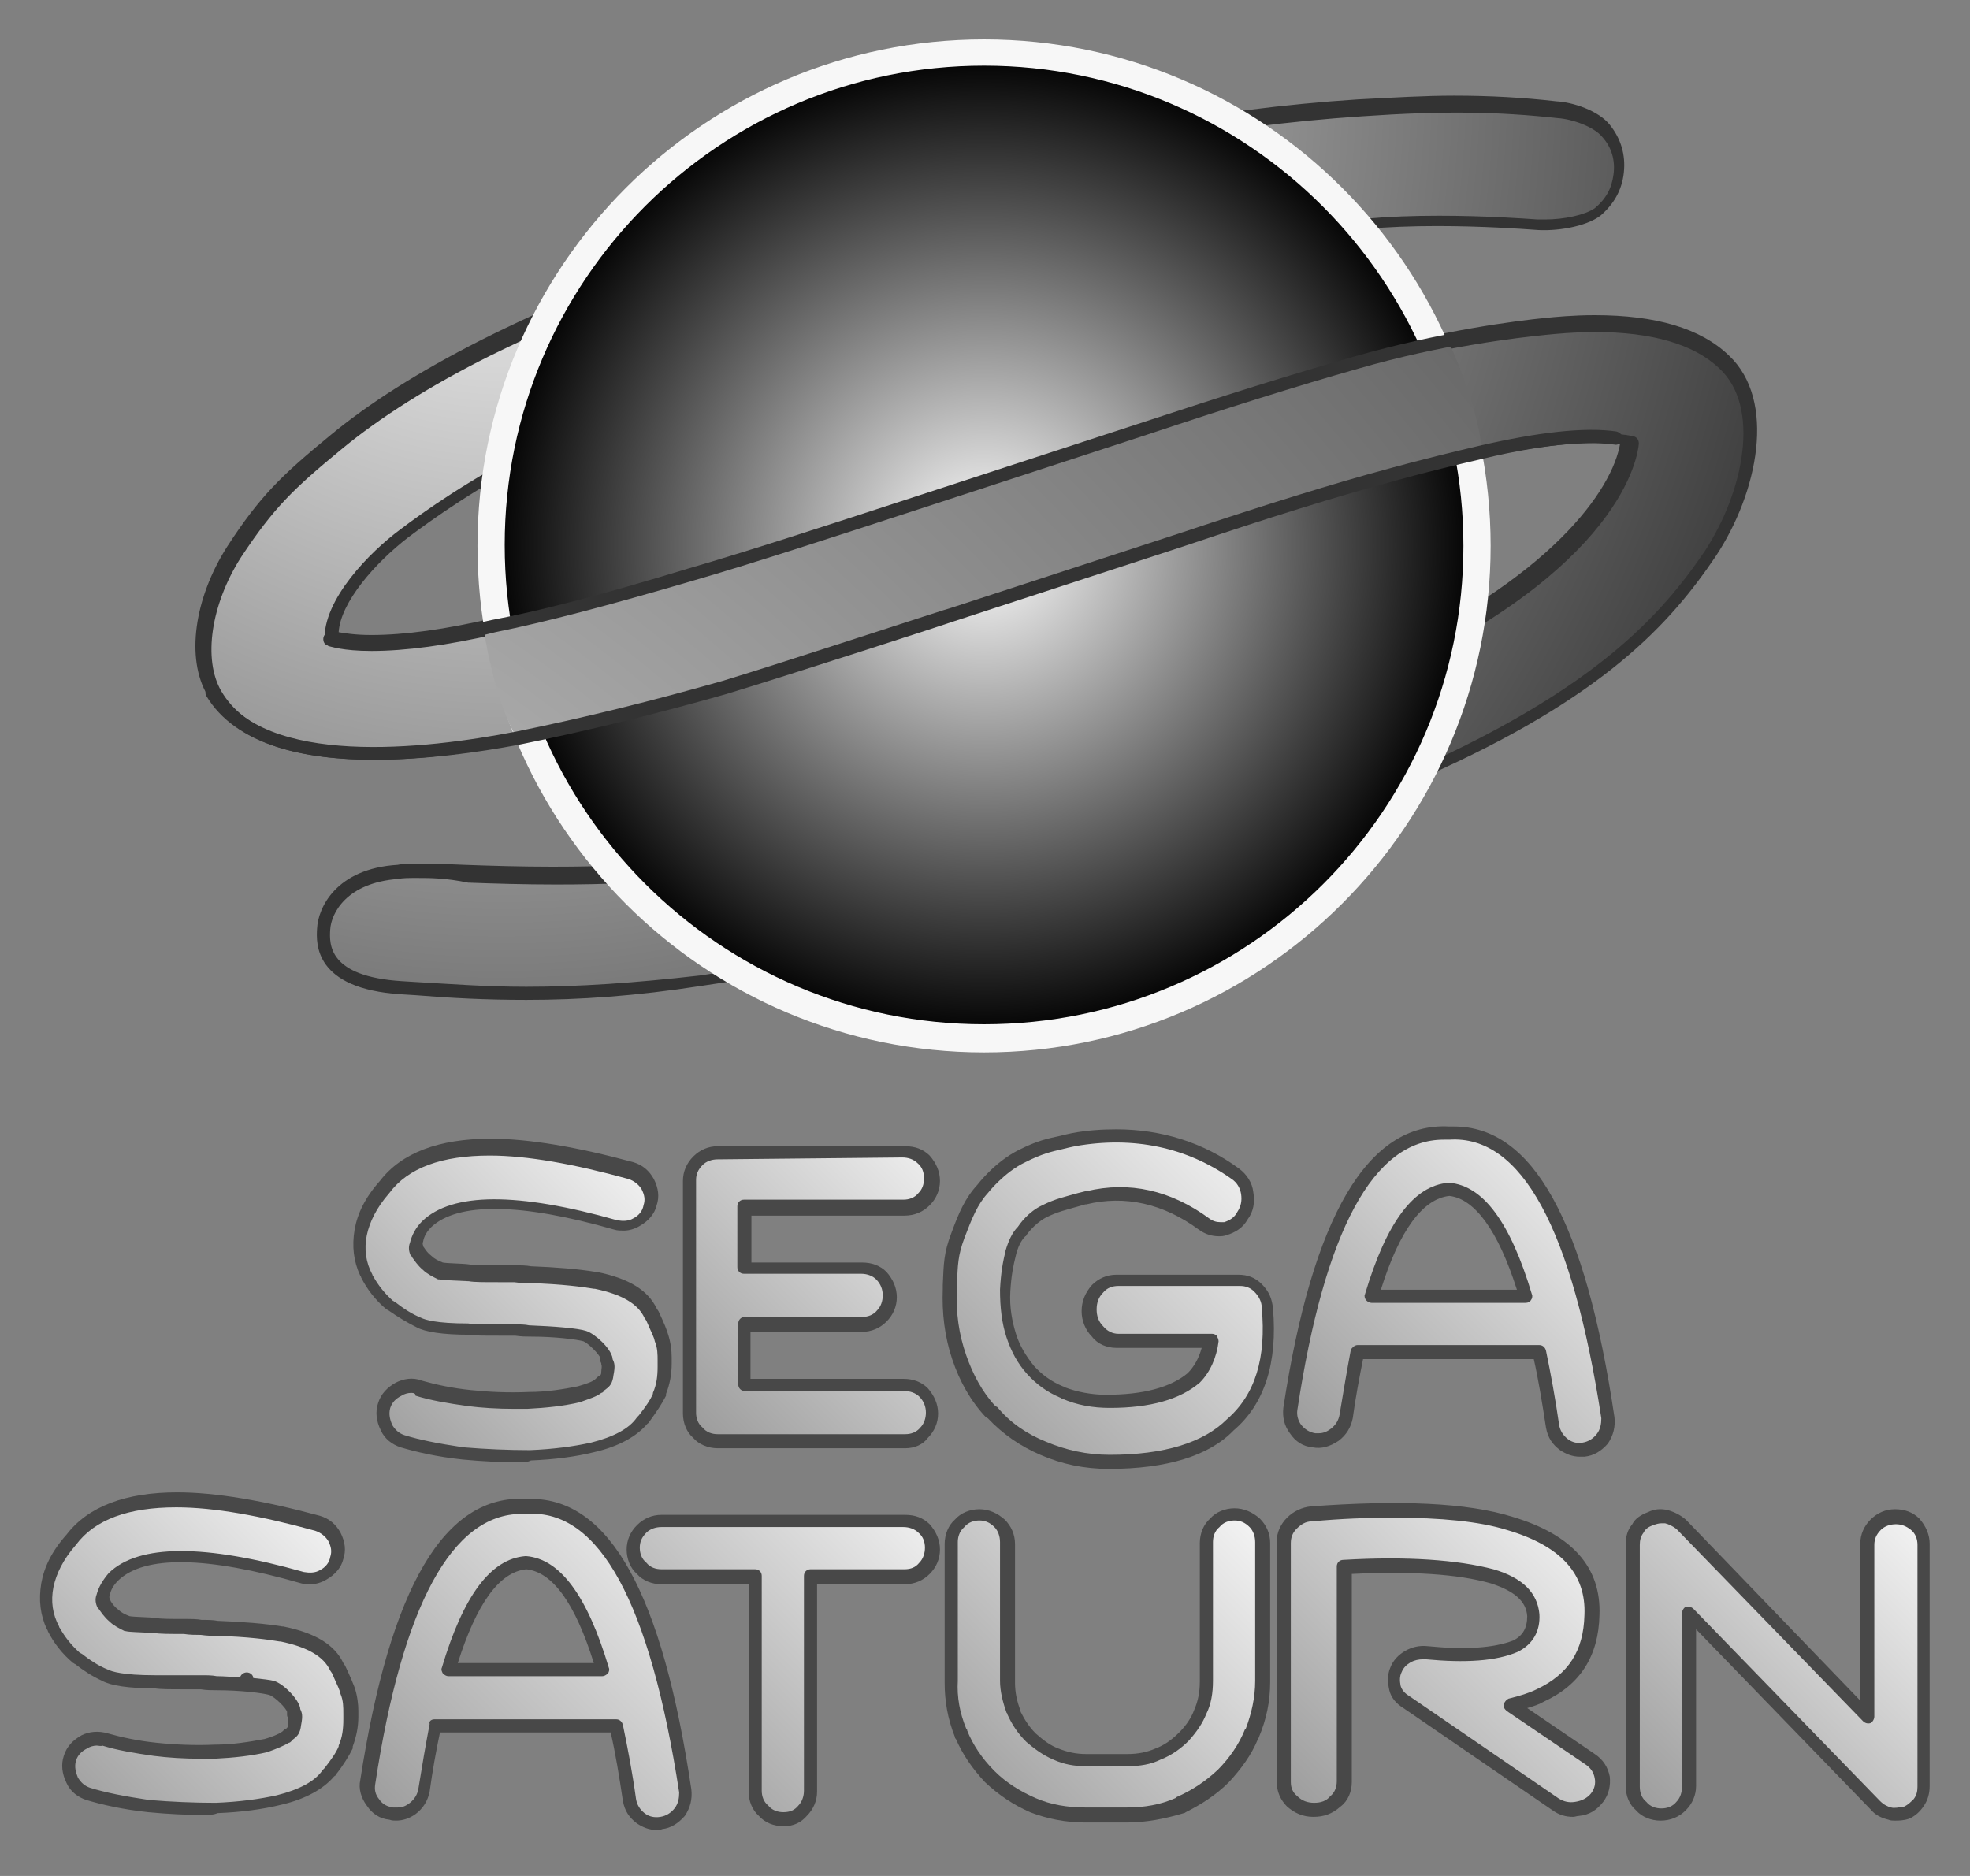 <?xml version="1.0" encoding="utf-8"?>
<!-- Generator: Adobe Illustrator 19.0.0, SVG Export Plug-In . SVG Version: 6.00 Build 0)  -->
<svg version="1.1" id="Layer_1" xmlns="http://www.w3.org/2000/svg" xmlns:xlink="http://www.w3.org/1999/xlink" x="0px" y="0px"
	 viewBox="-200 297 210 200" style="enable-background:new -200 297 210 200;" xml:space="preserve">
<rect x="-200" y="297" width="210" height="200" fill="#808080" stroke="none"/>
<style type="text/css">
	.st0{fill:url(#SVGID_1_);}
	.st1{fill:url(#SVGID_2_);}
	.st2{fill:url(#SVGID_3_);}
	.st3{fill:url(#SVGID_4_);}
	.st4{fill:url(#SVGID_5_);}
	.st5{fill:url(#SVGID_6_);}
	.st6{fill:url(#SVGID_7_);}
	.st7{fill:url(#SVGID_8_);}
	.st8{fill:url(#SVGID_9_);}
	.st9{fill:url(#SVGID_10_);}
	.st10{fill:url(#SVGID_11_);}
	.st11{fill:#333333;}
	.st12{fill:url(#SVGID_12_);}
	.st13{fill:#F7F7F7;}
	.st14{fill:url(#SVGID_13_);}
	.st15{fill:#484848;}
</style>
<g id="Ebene_2_1_">
	
		<linearGradient id="SVGID_1_" gradientUnits="userSpaceOnUse" x1="-161.353" y1="1440.04" x2="-129.732" y2="1408.42" gradientTransform="matrix(1 0 0 1 -0.135 -987.721)">
		<stop  offset="0" style="stop-color:#999999"/>
		<stop  offset="0.98" style="stop-color:#F3F3F3"/>
	</linearGradient>
	<path class="st0" d="M-130.7,423.2c-0.4-0.7-1-1.2-1.8-1.4c-13.6-3.8-22.4-3.3-26.3,1.7c-1.4,1.6-2.2,3.2-2.5,4.9
		c-0.3,1.6-0.1,3.2,0.6,4.7h-0.1c0.6,1.1,1.4,2.2,2.5,3.1h0.1c0.9,0.7,1.8,1.3,2.9,1.8c0.7,0.4,2.5,0.6,5.3,0.7
		c0.6,0.1,1.6,0.1,3.2,0.1c1.4,0.1,2.5,0.1,3.3,0.1h0.1c2.5,0.1,5,0.3,5.8,0.5c0.8,0.3,2.2,1.7,2.3,2.4c0.1,0.7,0,0,0,0
		c0.1,0.4,0.3,0.5,0.2,1.5c-0.1,1-0.5,0.8-0.9,1.3v-0.1c-0.5,0.4-1.2,0.7-2.2,1c-1.5,0.4-3.3,0.6-5.4,0.6c-2.1,0-4.2,0-6.3-0.2
		c-2-0.3-3.8-0.6-5.3-1c-0.7-0.2-1.5-0.2-2.2,0.2c-0.7,0.3-1.2,0.9-1.5,1.7c-0.3,0.7-0.2,1.5,0.2,2.3c0.4,0.7,1,1.2,1.8,1.4
		c1.8,0.6,3.9,1,6.4,1.3c2.4,0.2,4.8,0.3,7.2,0.3c2.6-0.1,4.8-0.4,6.7-0.8c2.6-0.6,4.4-1.6,5.3-2.9h0.1c0.8-1,1.4-1.9,1.7-2.7v-0.1
		c0.4-1,0.6-2,0.6-3v-0.1c-0.1-0.7,0-1.8-0.4-2.9c-0.2-0.5-0.3-0.8-1.1-2.6c-0.8-1.7-2.7-2.8-5.9-3.5h-0.1c-1.6-0.3-3.9-0.5-6.8-0.6
		c-0.8-0.1-2-0.1-3.5-0.1c-1.5,0-2.5,0-3.1,0c-1.6,0-2.6-0.1-3-0.2c-0.6-0.3-1-0.5-1.4-0.9c-0.4-0.4-0.8-0.8-1-1.2v-0.1
		c-0.2-0.3-0.3-0.6-0.1-1c0.1-0.6,0.5-1.3,1.1-2c3-2.9,9.7-2.9,20.1,0.1c0.8,0.2,1.6,0.1,2.2-0.3c0.8-0.4,1.3-1,1.4-1.8
		C-130.2,424.7-130.3,423.9-130.7,423.2z"/>
	
		<linearGradient id="SVGID_2_" gradientUnits="userSpaceOnUse" x1="-195.446" y1="1478.258" x2="-163.229" y2="1446.042" gradientTransform="matrix(1 0 0 1 -0.135 -987.721)">
		<stop  offset="0" style="stop-color:#999999"/>
		<stop  offset="0.98" style="stop-color:#F3F3F3"/>
	</linearGradient>
	<path class="st1" d="M-164.2,460.8c-0.4-0.7-1-1.2-1.8-1.4c-13.6-3.8-22.4-3.3-26.3,1.7c-1.4,1.6-2.2,3.2-2.5,4.9
		c-0.3,1.6-0.1,3.2,0.6,4.7h-0.1c0.6,1.1,1.4,2.2,2.5,3.1h0.1c0.9,0.7,1.8,1.3,2.9,1.8c0.7,0.4,2.5,0.6,5.3,0.7c0.6,0,1.6,0,3.2,0
		c1.4,0.1,2.5,0.1,3.3,0.1h0c2.5,0.1,5,0.3,5.8,0.5c0.8,0.3,2.2,1.7,2.3,2.4c0.1,0.7,0,0,0,0c0.1,0.4,0.3,0.5,0.2,1.5
		c-0.1,1-0.5,0.8-0.9,1.3v-0.1c-0.5,0.4-1.2,0.7-2.2,1c-1.5,0.3-3.3,0.6-5.4,0.6c-2.1,0.1-4.2,0-6.3-0.2c-2-0.3-3.8-0.6-5.3-1
		c-0.7-0.2-1.5-0.2-2.2,0.2c-0.7,0.4-1.3,0.9-1.5,1.7c-0.3,0.7-0.2,1.5,0.2,2.3c0.4,0.7,1,1.2,1.8,1.4c1.8,0.6,3.9,1,6.4,1.3
		c2.4,0.2,4.8,0.3,7.2,0.3c2.6-0.1,4.8-0.4,6.7-0.8c2.6-0.6,4.4-1.6,5.3-2.9h0.1c0.8-1,1.4-1.9,1.7-2.7v-0.1c0.4-1,0.6-2,0.6-3v-0.1
		c-0.1-0.7,0-1.8-0.4-2.9c-0.2-0.5-0.3-0.8-1.1-2.6c-0.8-1.7-2.7-2.8-5.9-3.5h-0.1c-1.6-0.3-3.9-0.5-6.8-0.6c-0.8,0-2,0-3.5-0.1
		c-1.5,0-2.5,0-3.1-0.1c-1.6,0-2.6-0.1-3-0.2c-0.6-0.3-1-0.5-1.4-0.9c-0.4-0.4-0.8-0.8-1-1.2V468c-0.2-0.3-0.3-0.6-0.2-1
		c0.2-0.6,0.5-1.3,1.1-2c3-2.9,9.7-2.9,20.1,0.1c0.8,0.2,1.5,0.1,2.2-0.3c0.8-0.4,1.3-1,1.4-1.8
		C-163.7,462.3-163.8,461.6-164.2,460.8z"/>
	
		<linearGradient id="SVGID_3_" gradientUnits="userSpaceOnUse" x1="-127.759" y1="1437.364" x2="-96.974" y2="1406.578" gradientTransform="matrix(1 0 0 1 -0.135 -987.721)">
		<stop  offset="0" style="stop-color:#999999"/>
		<stop  offset="0.98" style="stop-color:#F3F3F3"/>
	</linearGradient>
	<path class="st2" d="M-101.4,420.7c-0.6-0.5-1.3-0.8-2.1-0.8h-20c-0.8,0-1.5,0.3-2.1,0.8c-0.6,0.6-0.9,1.3-0.9,2.1v24.8
		c0,0.8,0.3,1.5,0.9,2.1c0.6,0.6,1.3,0.9,2.1,0.9h20c0.8,0,1.5-0.3,2.1-0.9c0.5-0.5,0.8-1.3,0.8-2.1c0-0.8-0.3-1.5-0.8-2.1
		c-0.6-0.5-1.3-0.8-2.1-0.8h-17v-6.5h12.5c0.8,0,1.5-0.3,2.1-0.9c0.5-0.5,0.8-1.3,0.8-2.1c0-0.8-0.3-1.5-0.8-2.1
		c-0.6-0.6-1.3-0.8-2.1-0.8h-12.5v-6.5h17c0.8,0,1.5-0.3,2.1-0.9c0.5-0.5,0.8-1.2,0.8-2.1C-100.5,422-100.8,421.3-101.4,420.7z"/>
	
		<linearGradient id="SVGID_4_" gradientUnits="userSpaceOnUse" x1="-98.486" y1="1440.625" x2="-64.601" y2="1406.74" gradientTransform="matrix(1 0 0 1 -0.135 -987.721)">
		<stop  offset="0" style="stop-color:#999999"/>
		<stop  offset="0.98" style="stop-color:#F3F3F3"/>
	</linearGradient>
	<path class="st3" d="M-66.9,424.2c-0.1-0.9-0.6-1.6-1.2-2c-5.5-3.9-11.5-4.7-17.3-3.7c-2.3,0.5-3,0.5-5.5,1.7
		c-2.5,1.2-4.2,3.5-4.2,3.5c-1.2,1.3-1.8,2.9-2.6,5c-0.8,2.1-0.8,3.1-0.9,5.7c-0.1,2.6,0.2,5,1,7.2c0.7,2.3,1.9,4.3,3.4,5.9v-0.1
		c1.5,1.7,3.3,3.1,5.5,3.9c2.1,0.9,4.5,1.4,7,1.4c6,0,10.3-1.4,13-4c3.1-2.8,4.4-6.9,3.9-12.5c-0.1-0.9-0.4-1.5-0.9-2.1
		c-0.6-0.5-1.2-0.8-2-0.8h-13c-0.8,0-1.5,0.3-2.1,0.9c-0.6,0.6-0.9,1.4-0.9,2.3c0,0.9,0.3,1.7,0.9,2.3c0.6,0.6,1.3,1,2.1,1h10
		c-0.2,1.6-0.9,3-1.8,4c-1.9,1.7-5,2.5-9.1,2.5c-1.7,0-3.4-0.3-4.8-0.9l-0.1-0.1c-1.3-0.5-2.4-1.3-3.3-2.4c-0.9-1-1.6-2.3-2.1-3.6
		c-0.5-1.5-0.7-3.1-0.6-4.8c0-1.8,0.3-2.8,0.6-4.1c0.3-0.9,0.6-1.7,1.2-2.3c0,0,0.9-1.4,2.4-2.1c1.5-0.8,2.6-1,4.4-1.5h0.1
		c4.4-1.1,8.6-0.2,12.6,2.8c0.7,0.5,1.4,0.6,2.2,0.5c0.8-0.2,1.4-0.6,1.9-1.4C-66.9,425.9-66.7,425.1-66.9,424.2z"/>
	
		<linearGradient id="SVGID_5_" gradientUnits="userSpaceOnUse" x1="-59.47" y1="1441.938" x2="-26.295" y2="1408.764" gradientTransform="matrix(1 0 0 1 -0.135 -987.721)">
		<stop  offset="0" style="stop-color:#999999"/>
		<stop  offset="0.98" style="stop-color:#F3F3F3"/>
	</linearGradient>
	<path class="st4" d="M-29.1,450.4c0.5-0.7,0.7-1.4,0.6-2.2c-3.1-20.7-8.8-30.9-17-30.4c-8.2-0.5-13.9,9.3-16.9,29.4
		c-0.1,0.8,0.1,1.5,0.6,2.2c0.5,0.7,1.1,1.1,1.9,1.2c0.8,0.1,1.5-0.1,2.2-0.6c0.6-0.5,1.1-1.1,1.2-1.9c0.4-2.5,0.8-4.8,1.2-6.9h0
		h19.4c0.5,2.4,1,5,1.4,7.9c0.1,0.8,0.5,1.4,1.2,1.9c0.6,0.5,1.4,0.7,2.2,0.5C-30.3,451.5-29.6,451.1-29.1,450.4z M-53.8,435.2
		c2.2-7.4,5-11.2,8.3-11.4c3.2,0.3,6,4.1,8.1,11.4H-53.8z"/>
	
		<linearGradient id="SVGID_6_" gradientUnits="userSpaceOnUse" x1="-158.341" y1="1482.193" x2="-123.499" y2="1447.351" gradientTransform="matrix(1 0 0 1 -0.135 -987.721)">
		<stop  offset="0" style="stop-color:#999999"/>
		<stop  offset="0.98" style="stop-color:#F3F3F3"/>
	</linearGradient>
	<path class="st5" d="M-156.1,489.8c0.7-0.5,1.1-1.1,1.2-1.9c0.4-2.5,0.8-4.8,1.2-6.9h19.4c0.5,2.4,1,5,1.4,7.9
		c0.2,0.8,0.5,1.4,1.2,1.9c0.6,0.5,1.4,0.7,2.2,0.5c0.8-0.1,1.4-0.5,1.9-1.1c0.5-0.7,0.7-1.4,0.6-2.2c-3.1-20.7-8.8-30.9-17-30.4
		c-8.2-0.5-13.8,9.3-16.9,29.4c-0.2,0.8,0.1,1.5,0.5,2.2c0.5,0.7,1.1,1.1,2,1.2C-157.5,490.5-156.8,490.3-156.1,489.8z M-152.2,475
		c2.2-7.4,5-11.2,8.3-11.4c3.3,0.3,6,4.1,8.2,11.4H-152.2z"/>
	
		<linearGradient id="SVGID_7_" gradientUnits="userSpaceOnUse" x1="-134.439" y1="1474.355" x2="-101.864" y2="1441.78" gradientTransform="matrix(1 0 0 1 -0.135 -987.721)">
		<stop  offset="0" style="stop-color:#999999"/>
		<stop  offset="0.98" style="stop-color:#F3F3F3"/>
	</linearGradient>
	<path class="st6" d="M-101.3,460c-0.6-0.5-1.3-0.8-2.1-0.8h-26c-0.8,0-1.5,0.3-2.1,0.8c-0.6,0.6-0.9,1.3-0.9,2.1
		c0,0.8,0.3,1.5,0.9,2.1c0.6,0.6,1.3,0.9,2.1,0.9h10v22.9c0,0.8,0.3,1.5,0.9,2.1c0.6,0.6,1.3,0.9,2.1,0.9c0.9,0,1.6-0.3,2.1-0.9
		c0.6-0.5,0.9-1.3,0.9-2.1v-22.9h10c0.8,0,1.6-0.3,2.1-0.9c0.6-0.5,0.8-1.3,0.8-2.1C-100.5,461.3-100.8,460.6-101.3,460z"/>
	
		<linearGradient id="SVGID_8_" gradientUnits="userSpaceOnUse" x1="-100.398" y1="1477.375" x2="-67.464" y2="1444.441" gradientTransform="matrix(1 0 0 1 -0.135 -987.721)">
		<stop  offset="0" style="stop-color:#999999"/>
		<stop  offset="0.98" style="stop-color:#F3F3F3"/>
	</linearGradient>
	<path class="st7" d="M-66.3,459.4c-0.6-0.6-1.3-0.9-2.1-0.9c-0.8,0-1.5,0.3-2.1,0.9c-0.6,0.5-0.9,1.3-0.9,2.1v14.8
		c0,1.1-0.2,2.2-0.6,3.2c-0.4,1-1.1,1.9-1.8,2.7c-0.8,0.7-1.6,1.4-2.7,1.8c-1,0.4-2.1,0.6-3.2,0.6h-4.4c-1.1,0-2.2-0.2-3.2-0.6
		c-1.1-0.4-1.9-1-2.7-1.8c-0.8-0.8-1.4-1.6-1.8-2.6v0c-0.4-1-0.6-2.1-0.6-3.2v-14.8c0-0.8-0.3-1.5-0.9-2.1c-0.6-0.6-1.3-0.9-2.1-0.9
		c-0.8,0-1.6,0.3-2.1,0.9c-0.6,0.5-0.9,1.3-0.9,2.1v14.8c0,1.9,0.4,3.8,1.1,5.6h0.1c0.7,1.7,1.7,3.2,3,4.6c1.3,1.3,2.8,2.3,4.6,3.1
		c1.8,0.7,3.6,1.1,5.6,1.1h4.4c2,0,3.8-0.3,5.6-1.1h-0.1c1.7-0.7,3.2-1.8,4.6-3.1c1.3-1.3,2.3-2.8,3.1-4.6v0.1
		c0.7-1.8,1.1-3.6,1.1-5.6v-14.8C-65.5,460.7-65.8,459.9-66.3,459.4z"/>
	
		<linearGradient id="SVGID_9_" gradientUnits="userSpaceOnUse" x1="-62.904" y1="1478.829" x2="-29.734" y2="1445.658" gradientTransform="matrix(1 0 0 1 -0.135 -987.721)">
		<stop  offset="0" style="stop-color:#999999"/>
		<stop  offset="0.98" style="stop-color:#F3F3F3"/>
	</linearGradient>
	<path class="st8" d="M-62.3,459.4c-0.5,0.5-0.8,1.2-0.8,2V487c0,0.8,0.3,1.5,0.9,2.1c0.6,0.6,1.4,0.9,2.3,0.9
		c0.9,0,1.6-0.3,2.2-0.9c0.6-0.5,1-1.3,1-2.1v-22.9c6.9-0.4,12.1,0,15.8,1c2.8,0.8,4.3,2.2,4.4,4.1c0.1,1.5-0.6,2.6-1.9,3.3
		c-2.1,0.9-5.3,1.1-9.4,0.7c-0.7-0.1-1.4,0.1-2,0.4c-0.6,0.3-1.1,0.8-1.3,1.5c-0.3,0.6-0.3,1.2-0.1,1.9c0.2,0.6,0.6,1.1,1.2,1.5
		l15.9,10.9c0.7,0.5,1.5,0.7,2.3,0.5c0.9-0.1,1.6-0.5,2.1-1.2c0.5-0.6,0.7-1.4,0.6-2.2c-0.2-0.8-0.6-1.5-1.3-2l-8.4-5.7
		c1.2-0.3,2.3-0.6,3.2-1.1c3.6-1.7,5.4-4.5,5.5-8.5c0.2-4.7-2.8-8-8.8-9.8c-4.7-1.5-11.8-1.8-21.2-1.1
		C-61,458.5-61.7,458.8-62.3,459.4z"/>
	
		<linearGradient id="SVGID_10_" gradientUnits="userSpaceOnUse" x1="-26.654" y1="1478.562" x2="5.561" y2="1446.347" gradientTransform="matrix(1 0 0 1 -0.135 -987.721)">
		<stop  offset="0" style="stop-color:#999999"/>
		<stop  offset="0.98" style="stop-color:#F3F3F3"/>
	</linearGradient>
	<path class="st9" d="M-25.4,459.9c-0.4,0.5-0.5,1-0.5,1.7v25.8c0,0.8,0.3,1.5,0.9,2.1c0.5,0.6,1.3,0.9,2.1,0.9
		c0.9,0,1.5-0.3,2.1-0.9c0.6-0.5,0.9-1.3,0.9-2.1V469l19.8,20.5c0.5,0.4,0.9,0.7,1.6,0.9c0.6,0.1,1.1,0,1.7-0.1
		c0.6-0.3,1-0.6,1.4-1.1c0.4-0.5,0.5-1,0.5-1.6v-25.8c0-0.8-0.3-1.5-0.9-2.1c-0.6-0.5-1.3-0.8-2.1-0.8c-0.8,0-1.5,0.3-2.1,0.8
		c-0.6,0.6-0.9,1.3-0.9,2.1V480l-19.8-20.5c-0.5-0.4-0.9-0.7-1.6-0.8c-0.6-0.1-1.2,0-1.7,0.2C-24.6,459.1-25.1,459.4-25.4,459.9z"/>
</g>
<g id="Ebene_1">
	<title>Sega Saturn Logo</title>
	
		<radialGradient id="SVGID_11_" cx="-146.455" cy="898.004" r="186.552" gradientTransform="matrix(1 0 0 1 -4.490000e-002 -592.24)" gradientUnits="userSpaceOnUse">
		<stop  offset="0" style="stop-color:#FFFFFF"/>
		<stop  offset="1" style="stop-color:#000000"/>
	</radialGradient>
	<path class="st10" d="M-157.1,353.9c3.5-2.7,8.6-6,14.3-8.9c5.8-3.1,12.3-5.9,19.5-8.7v0.1c7.1-2.7,14.6-5.2,22.5-7.3
		c7.9-2.3,15.8-4.1,23.6-5.5c7.9-1.5,15.6-2.5,22.8-2.9c7.4-0.6,15.9,0,18,0.1s5.2-0.3,6.5-1.3c1.3-1.1,2.1-2.5,2.3-4.1
		c0.2-1.8-0.3-3.3-1.3-4.5c-1.1-1.3-3.6-2.2-5.3-2.3c-6.6-0.7-12.9-0.7-21-0.2c-7.6,0.5-15.7,1.5-24.2,3.1
		c-8.1,1.4-16.4,3.4-24.6,5.7c-8.2,2.3-16.1,4.8-23.5,7.6c-7.7,3-16.1,6.8-20.8,9.2s-10.8,5.8-16,10.1c-5.2,4.3-7.3,6.3-10.8,11.6
		c-3.5,5.4-4.3,11.4-2.1,15.1c5.5,9.4,25,6.3,32.4,4.9c6-1.2,13.3-2.9,22.1-5.4c6.4-2,14.5-4.5,24.4-7.8l24.5-8c9-3,16.3-5.3,22-6.8
		c6.9-2.1,19.2-5,25.5-3.8c-0.3,4-5.2,14.6-27.1,24.4c-8.1,3.7-17.2,7.1-27.2,10.4h-0.1c-7.7,2.5-15.7,4.6-23.8,6.6
		c-7.9,1.9-15.4,3.2-22.5,4.3l0.1-0.1c-11.2,1.6-27.3,0.2-30.5,0.6c-6.3,0.4-7.8,4.4-7.9,6.1c-0.1,1.7-0.2,5.7,8.2,6.3
		s16.2,1.2,31.9-0.7c9.7-1.4,15.3-2.6,23.4-4.4h0.1c8.5-2.1,16.7-4.3,24.7-6.9c10.5-3.3,20.1-7,28.7-10.9
		c19.2-8.6,26.2-16.5,30.7-23.3s6.2-16.1,1.5-20.5c-5.4-5-15.5-4.1-19.1-3.8c-5,0.5-12.5,1.7-20,3.8c-5.8,1.6-13.2,3.9-22.5,7
		l-24.5,8c-9.8,3.2-17.7,5.8-24,7.6c-8.4,2.5-15.3,4.3-21,5.5c-13.2,3-17.4,1.3-17.4,1.3C-165,361.4-160.6,356.6-157.1,353.9z"/>
	<path class="st11" d="M-143.9,403.6c-4.4,0-8.1-0.2-11.8-0.5l-1.6-0.1c-9.2-0.6-9-5.4-8.9-7c0.1-2.2,2-6.4,8.6-6.8
		c0.4-0.1,1.1-0.1,2.1-0.1c1.3,0,3,0,5,0.1c2.7,0.1,6,0.2,9.4,0.2c5.7,0,10.2-0.2,13.9-0.8c0.1,0,0.2,0,0.3,0
		c8.3-1.3,15.3-2.7,22-4.3c8.6-2.1,16.4-4.2,23.8-6.6c0.1,0,0.1,0,0.2,0c10.6-3.5,19.4-6.9,27-10.3c19.4-8.7,25.8-18.3,26.6-23.1
		c-0.7-0.1-1.6-0.1-2.5-0.1c-6.1,0-15.4,2.1-22,4.1c-5.6,1.5-13,3.8-21.9,6.8l-24.5,8c-8.5,2.8-16.8,5.5-24.4,7.8
		c-7.4,2.1-14.7,3.9-22.1,5.4c-5.7,1.1-10.9,1.7-15.4,1.7c-9.2,0-15.2-2.3-17.8-6.9c-2.3-3.9-1.4-10.3,2.1-15.8
		c3.5-5.4,5.8-7.6,10.9-11.8c4.2-3.5,9.6-6.9,16.1-10.2c4.5-2.3,13-6.1,20.9-9.2c7.8-2.9,15.7-5.5,23.6-7.7c9-2.5,17.1-4.3,24.7-5.7
		c8.7-1.6,16.6-2.6,24.3-3.1c3.9-0.2,7.2-0.4,10.3-0.4c3.8,0,7.4,0.2,10.9,0.6c1.8,0.1,4.5,1,5.7,2.5c1.2,1.5,1.7,3.2,1.5,5.1
		c-0.2,1.9-1.1,3.4-2.5,4.6c-1.6,1.2-4.8,1.7-7,1.5c-1.4-0.1-5.6-0.4-10.4-0.4c-2.7,0-5.3,0.1-7.5,0.3c-7.4,0.4-15.1,1.4-22.7,2.9
		c-7.5,1.3-15.2,3.1-23.5,5.4c-7.6,2.1-15.1,4.5-22.4,7.3c-0.1,0-0.2,0.1-0.4,0c-7.9,3.1-13.9,5.8-19,8.5c-6.7,3.3-11.8,7-14.2,8.8
		c-3.5,2.7-7.2,6.9-7.4,10.1c0.6,0.1,1.7,0.3,3.5,0.3c3.5,0,7.9-0.6,13-1.8c5.3-1,11.8-2.7,21-5.5c6.2-1.8,14.2-4.4,24-7.6l24.5-8
		c8.2-2.7,15.8-5.1,22.5-7c9.1-2.6,17.1-3.6,20.1-3.9c1-0.1,3-0.3,5.3-0.3c6.5,0,11.3,1.4,14.3,4.3c5.1,4.8,3.1,14.6-1.4,21.4
		c-4.8,7.1-11.8,15-31,23.5c-8.9,4.1-18.6,7.8-28.7,11c-7.7,2.5-15.8,4.7-24.8,6.9c-0.1,0-0.1,0-0.2,0h0c-8.4,1.9-13.8,3-23.4,4.4
		C-132.3,403.2-138.2,403.6-143.9,403.6z M-155.5,390.6c-0.9,0-1.6,0-2,0.1c-5.6,0.4-7.2,3.7-7.3,5.4c-0.1,1.6-0.2,5,7.6,5.5
		l1.6,0.1c3.6,0.2,7.3,0.5,11.7,0.5c5.6,0,11.5-0.4,18.5-1.2c9.5-1.4,14.9-2.5,23.3-4.4c0.1,0,0.1,0,0.2,0h0
		c8.9-2.2,17-4.4,24.6-6.9c10.1-3.2,19.7-6.8,28.6-10.9c18.8-8.5,25.7-16.1,30.4-23c4.2-6.4,6-15.4,1.6-19.5
		c-2.7-2.6-7.2-3.9-13.3-3.9c-2.2,0-4.2,0.2-5.2,0.3c-3,0.3-10.9,1.2-19.9,3.8c-6.7,1.9-14.3,4.3-22.4,7l-24.5,8
		c-9.8,3.2-17.8,5.8-24,7.6c-9.2,2.7-15.7,4.4-21.1,5.5c-5.2,1.2-9.7,1.8-13.3,1.8c-3.1,0-4.4-0.5-4.5-0.5c-0.3-0.1-0.4-0.4-0.5-0.6
		c-0.2-4.4,4.9-9.5,8-11.8c2.5-1.9,7.7-5.6,14.4-8.9c5.2-2.8,11.4-5.6,19.6-8.7c0.1,0,0.3-0.1,0.4,0c7.2-2.7,14.7-5.1,22.2-7.2
		c8.4-2.4,16.1-4.2,23.7-5.5c7.7-1.5,15.4-2.5,22.9-2.9c2.2-0.2,4.8-0.3,7.6-0.3c4.9,0,9.1,0.3,10.5,0.4c0.2,0,0.5,0,0.8,0
		c2.1,0,4.3-0.5,5.3-1.2c1.2-1,1.8-2.1,2-3.6c0.2-1.5-0.2-2.9-1.2-4c-0.9-1.1-3.2-1.9-4.7-2c-6.4-0.7-12.2-0.8-20.9-0.2
		c-7.6,0.5-15.5,1.5-24.1,3.1c-7.6,1.3-15.6,3.2-24.6,5.7c-7.8,2.2-15.7,4.7-23.4,7.6c-7.9,3-16.3,6.9-20.8,9.1
		c-6.4,3.2-11.8,6.6-15.9,10c-5.1,4.2-7.2,6.2-10.7,11.5c-3.2,5-4.1,10.9-2.1,14.3c2.4,4.1,8,6.2,16.6,6.2c4.4,0,9.5-0.6,15.1-1.6
		c7.4-1.5,14.6-3.3,22-5.4c7.7-2.3,15.9-5,24.4-7.8l24.5-8c9-3,16.4-5.3,22-6.8c3.2-1,14.4-4.1,22.4-4.1c1.3,0,2.5,0.1,3.5,0.3
		c0.4,0.1,0.6,0.4,0.6,0.8c-0.1,1.3-1.8,13.4-27.6,25c-7.7,3.5-16.6,6.9-27.3,10.4c-0.1,0-0.1,0-0.2,0c-7.4,2.4-15.1,4.5-23.8,6.6
		c-6.9,1.6-14,3-22.5,4.3c-0.1,0-0.3,0-0.4,0c-3.6,0.5-8.1,0.7-13.6,0.7c-3.4,0-6.7-0.1-9.4-0.2
		C-152.5,390.6-154.2,390.6-155.5,390.6z"/>
	<g id="Ebene_2">
		<g>
			<radialGradient id="SVGID_12_" cx="-95.094" cy="355.155" r="52.579" gradientUnits="userSpaceOnUse">
				<stop  offset="0" style="stop-color:#FFFFFF"/>
				<stop  offset="1" style="stop-color:#000000"/>
			</radialGradient>
			<circle class="st12" cx="-95.1" cy="355.2" r="52.6"/>
			<path class="st13" d="M-95.1,409.2c-29.8,0-54-24.2-54-54c0-29.8,24.2-54,54-54s54,24.2,54,54C-41.1,384.9-65.3,409.2-95.1,409.2
				z M-95.1,304c-28.2,0-51.1,22.9-51.1,51.1s22.9,51.1,51.1,51.1S-44,383.4-44,355.2S-66.9,304-95.1,304z"/>
		</g>
	</g>
	<g id="Ebene_4">
		
			<radialGradient id="SVGID_13_" cx="-229.788" cy="-88.406" r="412.48" gradientTransform="matrix(1 0 0 -1 -8.980000e-002 400.519)" gradientUnits="userSpaceOnUse">
			<stop  offset="0" style="stop-color:#FFFFFF"/>
			<stop  offset="1" style="stop-color:#000000"/>
		</radialGradient>
		<path class="st14" d="M-144.9,375.7c6-1.2,13.3-2.9,22.1-5.4c6.4-2,24.4-7.8,24.4-7.8l24.5-8c9-3,16.3-5.3,22-6.8
			c0,0,8.5-2.2,9.9-2.5c-0.5-5.4-3.6-11.8-3.6-11.8c-3.1,0.6-6.4,1.4-9.7,2.3c-5.8,1.6-13.2,3.9-22.5,7l-24.5,8
			c-9.8,3.2-17.7,5.8-24,7.6c-12.9,4-21.8,5.6-22.1,5.7C-148.5,364.1-147.3,371.7-144.9,375.7z"/>
	</g>
	<g id="Ebene_3">
		<g>
			<path class="st11" d="M-160.6,366.3c-3.1,0-4.4-0.5-4.5-0.5c-0.4-0.1-0.5-0.6-0.4-0.9c0.1-0.4,0.6-0.5,0.9-0.4
				c0,0,4.3,1.5,17-1.4c5.3-1,11.8-2.7,21-5.5c6.2-1.8,14.2-4.4,24-7.6l24.5-8c8.2-2.7,15.8-5.1,22.5-7c9.1-2.6,17.1-3.6,20.1-3.9
				c0.4,0,0.7,0.3,0.8,0.6c0,0.4-0.3,0.7-0.6,0.8c-3,0.3-10.9,1.2-19.9,3.8c-6.7,1.9-14.3,4.3-22.4,7l-24.5,8
				c-9.8,3.2-17.8,5.8-24,7.6c-9.2,2.7-15.7,4.4-21.1,5.5C-153.5,366-157.8,366.3-160.6,366.3z"/>
		</g>
		<g>
			<path class="st11" d="M-160.1,378c-7.5,0-14.8-1.6-17.9-6.8c-0.2-0.3-0.1-0.8,0.3-1c0.3-0.2,0.8-0.1,1,0.3
				c4.9,8.3,21.9,6.4,31.7,4.5c7.4-1.5,14.6-3.3,22-5.4c6.3-1.9,24.2-7.8,24.4-7.8l24.5-8c9-3,16.4-5.3,22-6.8c0,0,3.5-1,9.9-2.5
				c6.1-1.4,11.1-2,14.5-1.5c0.4,0.1,0.7,0.4,0.6,0.8s-0.4,0.7-0.8,0.6c-2.2-0.3-6.5-0.3-14,1.5c-6.5,1.5-9.9,2.5-9.9,2.5
				c-5.6,1.5-13,3.8-21.9,6.8l-24.5,8c-0.2,0.1-18.1,5.9-24.4,7.8c-7.4,2.1-14.7,3.9-22.1,5.4C-149,377.2-154.6,378-160.1,378z"/>
		</g>
	</g>
	<g>
		<path class="st15" d="M-144.6,452.9c-2,0-4-0.1-6.1-0.3c-2.8-0.3-4.9-0.8-6.6-1.3c-0.9-0.3-1.7-0.9-2.1-1.8c-0.5-1-0.6-2-0.3-2.9
			c0.3-1,1-1.7,1.9-2.2c0.8-0.4,1.8-0.6,2.8-0.2c1.4,0.4,3.2,0.8,5.2,1c1.9,0.2,4,0.3,6.2,0.2c1.9,0,3.7-0.3,5.2-0.6
			c1-0.3,1.6-0.5,1.9-0.8c0,0,0.1-0.1,0.1-0.1c0.1-0.1,0.2-0.2,0.3-0.2c0.1-0.1,0.2-0.1,0.2-0.5c0-0.3,0.1-0.5,0-0.7c0,0,0,0,0-0.1
			l0,0c0,0,0,0,0,0s0,0,0,0c0,0,0,0,0,0l0,0c0,0,0,0,0,0v0c0,0,0,0,0,0c0,0,0,0,0,0l0,0c0-0.1-0.1-0.2-0.1-0.3l0-0.3c0,0,0,0,0,0
			c-0.1-0.4-1.3-1.6-1.8-1.8c-0.7-0.2-3-0.5-5.6-0.5c-0.5,0-1,0-1.7-0.1c-0.5,0-1.1,0-1.7,0c-1.6,0-2.7,0-3.2-0.1
			c-2.8,0-4.7-0.3-5.6-0.8c-1-0.5-2-1.1-3-1.8c-0.1,0-0.1-0.1-0.2-0.1c-1.2-1-2.1-2.2-2.7-3.4c0-0.1-0.1-0.2-0.1-0.2
			c-0.7-1.5-0.9-3.1-0.6-4.9c0.3-1.7,1.1-3.4,2.7-5.2c2.3-3,6.3-4.5,11.8-4.5c4.1,0,9.3,0.9,15.2,2.5c1,0.3,1.7,0.9,2.2,1.8
			c0.5,1,0.6,1.9,0.3,2.8c-0.2,0.9-0.9,1.7-1.8,2.2c-0.5,0.3-1.1,0.5-1.7,0.5l0,0c-0.3,0-0.7,0-1-0.1c-10.1-2.9-16.7-2.9-19.5-0.3
			c-0.5,0.5-0.8,1-0.9,1.6c-0.1,0.2,0,0.3,0,0.4c0,0.1,0.1,0.2,0.1,0.2c0.2,0.3,0.4,0.6,0.8,0.9c0.3,0.3,0.7,0.5,1.2,0.7
			c0.5,0.1,2.1,0.1,2.8,0.2c0.6,0.1,1.6,0.1,3.1,0.1c0.7,0,1.2,0,1.7,0c0.7,0,1.3,0,1.8,0.1c2.7,0.1,5.1,0.3,6.9,0.6
			c0,0,0.1,0,0.1,0c3.5,0.7,5.5,2,6.4,3.9l0.2,0.3c0.7,1.5,0.8,1.8,1,2.4c0.3,0.9,0.4,1.8,0.4,2.5c0,0.2,0,0.3,0,0.5l0,0.2
			c0,1.1-0.2,2.2-0.6,3.2c0,0.1,0,0.1,0,0.2c-0.4,0.8-1,1.7-1.8,2.8c0,0.1-0.1,0.1-0.2,0.2c-1.1,1.3-3,2.4-5.6,3
			c-2,0.5-4.3,0.8-6.8,0.9C-143.8,452.9-144.2,452.9-144.6,452.9z M-156.2,445.5c-0.3,0-0.7,0.1-1,0.3c-0.6,0.3-1,0.7-1.2,1.3
			c-0.2,0.7,0,1.3,0.2,1.8c0.3,0.5,0.7,0.9,1.3,1.1c1.6,0.5,3.6,0.9,6.3,1.3c2.4,0.2,4.8,0.3,7.1,0.3c2.5-0.1,4.7-0.4,6.5-0.8
			c2.4-0.6,4.1-1.5,4.9-2.7c0.1-0.1,0.1-0.1,0.2-0.2c0.7-0.9,1.2-1.6,1.5-2.3c0,0,0-0.1,0-0.1c0.4-0.9,0.5-1.8,0.5-2.8v-0.1
			c0-0.1,0-0.3,0-0.5c0-0.7,0-1.4-0.3-2.1c-0.1-0.5-0.3-0.8-0.9-2.2l-0.2-0.3c-0.7-1.5-2.4-2.5-5.3-3.1c0,0-0.1,0-0.1,0
			c-1.2-0.2-3.4-0.5-6.7-0.6c-0.5,0-1.1,0-1.8-0.1c-0.5,0-1.1,0-1.7,0c-1.5,0-2.6,0-3.1-0.1c-1.9-0.1-2.7-0.1-3.2-0.2
			c0,0-0.1,0-0.1,0c-0.6-0.3-1.2-0.6-1.6-1c-0.6-0.5-0.9-1-1.2-1.4c0,0,0-0.1-0.1-0.1c-0.2-0.4-0.3-0.9-0.1-1.4
			c0.2-0.8,0.6-1.6,1.3-2.3c3.2-3.1,10.2-3.1,20.8-0.1c0.6,0.1,1.2,0.1,1.7-0.2c0.6-0.3,1-0.8,1.1-1.4c0.2-0.6,0.1-1.1-0.2-1.7
			c-0.3-0.5-0.8-0.9-1.4-1.1c-5.8-1.6-10.8-2.5-14.8-2.5c-5.1,0-8.7,1.3-10.7,4c-1.4,1.6-2.1,3.1-2.4,4.5c-0.3,1.5-0.1,2.9,0.6,4.2
			c0,0.1,0.1,0.2,0.1,0.2c0.5,0.9,1.2,1.8,2.1,2.6c0.1,0,0.1,0.1,0.2,0.1c0.9,0.7,1.8,1.3,2.8,1.7c0.4,0.2,1.6,0.6,5,0.6
			c0.6,0.1,1.6,0.1,3.2,0.1c0.6,0,1.2,0,1.7,0c0.6,0,1.2,0,1.6,0.1c2.6,0.1,5.2,0.3,6.1,0.6c0.9,0.3,2.6,1.8,2.8,2.9l0,0.1
			c0.2,0.4,0.3,0.7,0.1,1.7c-0.1,0.9-0.4,1.2-0.8,1.5c-0.1,0.1-0.2,0.1-0.2,0.2c-0.1,0.1-0.2,0.2-0.3,0.2c-0.5,0.4-1.2,0.6-2.3,1
			c-1.7,0.4-3.6,0.6-5.6,0.7c-0.5,0-1,0-1.4,0c-1.8,0-3.4-0.1-5-0.3c-2.1-0.3-3.9-0.6-5.5-1.1C-155.7,445.5-156,445.5-156.2,445.5z"
			/>
	</g>
	<g>
		<path class="st15" d="M-178.1,490.5c-2,0-4-0.1-6.1-0.3c-2.8-0.3-4.9-0.8-6.6-1.3c-0.9-0.3-1.7-0.9-2.1-1.8c-0.5-1-0.6-2-0.3-2.9
			c0.3-1,1-1.7,1.9-2.2c0.8-0.4,1.8-0.5,2.8-0.2c1.4,0.4,3.2,0.8,5.2,1c1.9,0.2,4.1,0.3,6.2,0.2c1.9,0,3.7-0.3,5.3-0.6
			c0.7-0.2,1.5-0.5,1.9-0.8c0,0,0.1-0.1,0.1-0.1c0.1-0.1,0.2-0.2,0.3-0.2c0.1-0.1,0.2-0.1,0.2-0.5c0-0.3,0.1-0.5,0-0.7
			c-0.1-0.1-0.1-0.2-0.1-0.3l0-0.3c0,0,0,0,0,0c-0.1-0.4-1.3-1.6-1.9-1.8c-0.7-0.2-3-0.5-5.6-0.5c-0.5,0-1.1,0-1.7-0.1
			c-0.5,0-1,0-1.7,0c-1.6,0-2.6,0-3.2-0.1c-2.8,0-4.7-0.3-5.6-0.8c-1.1-0.5-2-1.1-2.9-1.8c-0.1,0-0.1-0.1-0.2-0.1
			c-1.2-1-2.1-2.2-2.7-3.4c0-0.1-0.1-0.2-0.1-0.2c-0.7-1.5-0.9-3.1-0.6-4.9c0.3-1.7,1.1-3.4,2.7-5.2c2.3-3,6.3-4.5,11.8-4.5
			c4.1,0,9.3,0.9,15.2,2.5c1,0.3,1.7,0.9,2.2,1.8c0.5,1,0.6,1.9,0.3,2.8c-0.2,0.9-0.9,1.7-1.8,2.2c-0.5,0.3-1.1,0.5-1.7,0.5l0,0
			c-0.3,0-0.7,0-1-0.1c-10.1-2.9-16.7-3-19.5-0.3c-0.5,0.5-0.8,1-0.9,1.6c-0.1,0.2,0,0.3,0,0.4c0,0.1,0.1,0.1,0.1,0.2
			c0.2,0.3,0.4,0.6,0.8,0.9c0.3,0.3,0.7,0.5,1.2,0.7c0.5,0.1,2.2,0.1,2.8,0.2c0.6,0.1,1.6,0.1,3.1,0.1c0.7,0,1.3,0,1.8,0.1
			c0.7,0,1.2,0,1.7,0.1c2.7,0.1,5.1,0.3,6.9,0.6c0,0,0.1,0,0.1,0c3.5,0.7,5.5,2,6.4,3.9l0.2,0.3c0.7,1.5,0.8,1.8,1,2.3
			c0.3,0.9,0.4,1.8,0.4,2.5c0,0.2,0,0.3,0,0.5c0,0,0,0.1,0,0.1c0,1.1-0.2,2.1-0.6,3.2c0,0.1,0,0.1,0,0.2c-0.4,0.8-1,1.8-1.8,2.8
			c0,0.1-0.1,0.1-0.2,0.2c-1.1,1.3-3,2.4-5.6,3c-2,0.5-4.3,0.8-6.8,0.9C-177.3,490.5-177.7,490.5-178.1,490.5z M-189.7,483.1
			c-0.3,0-0.7,0.1-1,0.3c-0.6,0.3-1,0.7-1.2,1.3c-0.2,0.7,0,1.3,0.2,1.8c0.3,0.5,0.7,0.9,1.3,1.1c1.6,0.5,3.6,0.9,6.3,1.3
			c2.4,0.2,4.8,0.3,7.1,0.3c2.5-0.1,4.7-0.4,6.5-0.8c2.4-0.6,4.1-1.5,4.9-2.7c0.1-0.1,0.1-0.1,0.2-0.2c0.7-0.9,1.2-1.6,1.5-2.3
			c0,0,0-0.1,0-0.1c0.4-0.9,0.5-1.8,0.5-2.8c0-0.2,0-0.4,0-0.6c0-0.7,0-1.4-0.3-2.1c-0.1-0.5-0.3-0.8-0.9-2.2l-0.2-0.3
			c-0.7-1.5-2.4-2.5-5.3-3.1c0,0-0.1,0-0.1,0c-1.2-0.2-3.3-0.5-6.7-0.6c-0.5,0-1,0-1.7-0.1c-0.5,0-1.2,0-1.8-0.1
			c-1.5,0-2.6,0-3.1-0.1c-1.9-0.1-2.7-0.1-3.1-0.2c0,0-0.1,0-0.1,0c-0.6-0.3-1.2-0.6-1.6-1c-0.6-0.5-0.9-1-1.2-1.4
			c0,0,0-0.1-0.1-0.1c-0.2-0.4-0.3-0.9-0.1-1.4c0.2-0.8,0.7-1.6,1.3-2.3c3.2-3.1,10.2-3.1,20.8-0.1c0.6,0.1,1.2,0.1,1.7-0.2
			c0.6-0.3,1-0.8,1.1-1.4c0.2-0.6,0.1-1.1-0.2-1.7c-0.3-0.5-0.8-0.9-1.4-1.1c-5.8-1.6-10.8-2.5-14.8-2.5c-5.1,0-8.7,1.3-10.7,4
			c-1.4,1.6-2.1,3.1-2.4,4.5c-0.3,1.5-0.1,2.9,0.6,4.2c0,0.1,0.1,0.2,0.1,0.2c0.5,0.9,1.2,1.8,2.1,2.6c0.1,0,0.1,0.1,0.2,0.1
			c0.9,0.7,1.8,1.3,2.8,1.7c0.4,0.2,1.6,0.6,5,0.6c0.6,0,1.6,0,3.2,0c0.6,0,1.2,0,1.7,0c0.7,0,1.2,0,1.7,0.1c0.8,0,1.7,0.1,2.5,0.1
			c0.1-0.3,0.4-0.5,0.7-0.5c0.4,0,0.7,0.3,0.7,0.6c1,0.1,1.8,0.2,2.2,0.3c1,0.3,2.6,1.9,2.8,2.9l0,0.1c0.2,0.4,0.3,0.7,0.1,1.7
			c-0.1,0.9-0.4,1.2-0.8,1.5c-0.1,0.1-0.2,0.1-0.2,0.2c-0.1,0.1-0.2,0.2-0.3,0.2c-0.5,0.3-1.2,0.6-2.3,1c-1.7,0.4-3.6,0.6-5.6,0.7
			c-0.5,0-1,0-1.5,0c-1.8,0-3.4-0.1-5-0.3c-2.1-0.3-3.9-0.6-5.5-1.1C-189.2,483.2-189.5,483.1-189.7,483.1z"/>
	</g>
	<g>
		<path class="st15" d="M-103.5,451.4h-20c-1,0-2-0.4-2.6-1.1c-0.7-0.6-1.1-1.6-1.1-2.6v-24.8c0-1,0.4-1.9,1.1-2.6
			c0.7-0.7,1.6-1.1,2.6-1.1h20c1,0,1.9,0.3,2.6,1c0.7,0.8,1.1,1.7,1.1,2.7c0,1-0.4,1.9-1.1,2.6c-0.7,0.7-1.6,1.1-2.7,1.1h-16.3v5
			h11.8c1,0,1.9,0.3,2.6,1c0.7,0.8,1.1,1.7,1.1,2.7c0,1-0.4,1.9-1.1,2.6c-0.7,0.7-1.6,1.1-2.7,1.1h-11.8v5h16.3c1,0,1.9,0.3,2.6,1
			c0.7,0.8,1.1,1.7,1.1,2.7c0,1-0.4,1.9-1.1,2.6C-101.6,451-102.5,451.4-103.5,451.4z M-123.5,420.6c-0.6,0-1.2,0.2-1.6,0.6
			c-0.5,0.5-0.7,1-0.7,1.6v24.8c0,0.6,0.2,1.2,0.7,1.6c0.4,0.5,1,0.7,1.6,0.7h20c0.6,0,1.2-0.2,1.6-0.7c0.4-0.4,0.6-1,0.6-1.6
			c0-0.6-0.2-1.2-0.7-1.7c-0.4-0.4-1-0.6-1.6-0.6h-17c-0.4,0-0.7-0.3-0.7-0.7v-6.5c0-0.4,0.3-0.7,0.7-0.7h12.5
			c0.6,0,1.2-0.2,1.6-0.7c0.4-0.4,0.6-1,0.6-1.6c0-0.6-0.2-1.2-0.7-1.7c-0.4-0.4-1-0.6-1.6-0.6h-12.5c-0.4,0-0.7-0.3-0.7-0.7v-6.5
			c0-0.4,0.3-0.7,0.7-0.7h17c0.6,0,1.2-0.2,1.6-0.7c0.4-0.4,0.6-0.9,0.6-1.6c0-0.6-0.2-1.2-0.7-1.6c-0.4-0.4-1-0.6-1.6-0.6
			L-123.5,420.6L-123.5,420.6z"/>
	</g>
	<g>
		<path class="st15" d="M-81.8,453.6c-2.6,0-5-0.5-7.3-1.5c-2.1-0.9-4-2.2-5.6-3.9c-0.1,0-0.1-0.1-0.2-0.1c-1.6-1.7-2.8-3.8-3.6-6.2
			c-0.8-2.4-1.1-4.9-1-7.5l0-0.4c0.1-2.3,0.1-3.4,0.9-5.5c0.8-2.2,1.5-3.8,2.8-5.2c0,0,1.8-2.4,4.4-3.7c2-1,3-1.2,4.4-1.5
			c0.4-0.1,0.8-0.2,1.3-0.3c1.6-0.3,3.2-0.4,4.7-0.4c4.8,0,9.3,1.4,13.1,4.2c0.8,0.6,1.4,1.5,1.5,2.5c0.2,1.1,0,2.1-0.6,2.9
			c-0.5,0.9-1.3,1.4-2.3,1.7c-0.3,0.1-0.5,0.1-0.8,0.1l0,0c-0.7,0-1.4-0.2-2.1-0.7c-3.8-2.8-7.9-3.7-12-2.7c0,0-0.1,0-0.1,0
			l-0.7,0.2c-1.4,0.4-2.3,0.6-3.5,1.2c-1.3,0.7-2.1,1.9-2.1,1.9c0,0,0,0.1-0.1,0.1c-0.5,0.5-0.8,1.2-1,2c-0.3,1.2-0.5,2.2-0.6,3.9
			c-0.1,1.7,0.2,3.2,0.6,4.5c0.4,1.3,1.1,2.4,1.9,3.4c0.9,1,1.9,1.7,3.1,2.2c0.1,0,0.1,0.1,0.2,0.1c1.3,0.5,2.9,0.8,4.4,0.8
			c4,0,6.9-0.8,8.7-2.3c0.7-0.7,1.2-1.6,1.5-2.7h-9.1c-1,0-2-0.4-2.6-1.2c-0.7-0.7-1.1-1.7-1.1-2.7c0-1.1,0.4-2,1.1-2.8
			c0.7-0.7,1.6-1.1,2.6-1.1h13c1,0,1.8,0.3,2.5,1c0.8,0.8,1.1,1.6,1.2,2.6c0.5,5.8-0.9,10.2-4.2,13
			C-71.1,452.2-75.6,453.6-81.8,453.6z M-93.9,446.9c0.1,0,0.1,0.1,0.2,0.1c1.4,1.7,3.2,2.9,5.2,3.7c2.1,0.9,4.4,1.4,6.8,1.4
			c5.8,0,10-1.3,12.5-3.8c3-2.6,4.2-6.5,3.7-11.9c0-0.6-0.3-1.2-0.8-1.7c-0.4-0.4-0.9-0.6-1.5-0.6h-13c-0.6,0-1.2,0.2-1.6,0.7
			c-0.5,0.5-0.7,1.1-0.7,1.8c0,0.7,0.2,1.3,0.7,1.8c0.4,0.5,1,0.8,1.6,0.8h10c0.2,0,0.4,0.1,0.5,0.2c0.1,0.2,0.2,0.4,0.2,0.6
			c-0.2,1.7-0.9,3.3-2,4.4c-2.1,1.8-5.3,2.7-9.6,2.7c-1.8,0-3.5-0.3-5.1-1c-0.1,0-0.1-0.1-0.2-0.1c-1.4-0.6-2.5-1.4-3.5-2.5
			c-1-1.1-1.7-2.4-2.2-3.9c-0.5-1.5-0.7-3.2-0.7-5.1c0.1-1.9,0.3-2.9,0.6-4.2c0.3-1,0.7-1.9,1.3-2.5c0.2-0.3,1.1-1.6,2.6-2.3
			c1.4-0.7,2.4-0.9,3.8-1.3l0.8-0.2c0,0,0.1,0,0.1,0c4.6-1.1,9-0.1,13.1,2.9c0.4,0.3,0.8,0.4,1.2,0.4l0,0c0.1,0,0.3,0,0.4,0
			c0.6-0.2,1.1-0.5,1.4-1.1c0.4-0.6,0.5-1.2,0.4-1.9c-0.1-0.6-0.4-1.2-1-1.6c-4.8-3.4-10.5-4.6-16.7-3.5c-0.5,0.1-0.9,0.2-1.3,0.3
			c-1.3,0.3-2.2,0.5-4,1.4c-2.3,1.1-4,3.3-4,3.3c-1.1,1.2-1.7,2.7-2.5,4.8c-0.7,1.9-0.7,2.8-0.8,5.1l0,0.4c-0.1,2.5,0.2,4.7,1,7
			C-96.3,443.5-95.3,445.4-93.9,446.9z"/>
	</g>
	<g>
		<path class="st15" d="M-31.6,452.3L-31.6,452.3c-0.8,0-1.5-0.3-2.1-0.7c-0.8-0.6-1.3-1.3-1.5-2.4c-0.4-2.6-0.8-5.1-1.3-7.3h-18.2
			c-0.4,2-0.8,4.1-1.1,6.3c-0.2,1-0.7,1.8-1.5,2.4c-0.9,0.6-1.8,0.9-2.8,0.7c-1-0.1-1.8-0.6-2.4-1.5c-0.6-0.8-0.8-1.7-0.7-2.7
			c3.1-20.4,9-30.5,17.7-30c0.1,0,0.3,0,0.5,0c8.4,0,14,10.1,17.1,31c0.1,1-0.1,1.9-0.7,2.8c-0.7,0.8-1.5,1.3-2.5,1.4
			C-31.1,452.3-31.4,452.3-31.6,452.3z M-55.3,440.4h19.4c0.3,0,0.6,0.2,0.7,0.6c0.5,2.4,1,5.1,1.4,7.9c0.1,0.6,0.4,1.1,0.9,1.5
			c0.5,0.4,1.1,0.5,1.6,0.4c0.6-0.1,1.1-0.4,1.5-0.9c0.4-0.5,0.5-1.1,0.5-1.7c-3.1-20.2-8.5-30.2-16.2-29.7c-0.3,0-0.5,0-0.6,0
			c-7.5,0-12.7,9.7-15.6,28.8c-0.1,0.6,0.1,1.2,0.4,1.6c0.4,0.5,0.9,0.8,1.5,0.9c0.2,0,0.3,0,0.4,0c0.5,0,0.9-0.2,1.3-0.5
			c0.5-0.4,0.8-0.9,0.9-1.5c0.4-2.4,0.8-4.8,1.2-6.9C-55.9,440.7-55.6,440.4-55.3,440.4z M-37.4,435.9h-16.4c-0.2,0-0.4-0.1-0.6-0.3
			c-0.1-0.2-0.2-0.4-0.1-0.6c2.3-7.7,5.2-11.6,8.9-11.9c0,0,0.1,0,0.1,0c3.6,0.3,6.5,4.2,8.8,11.9c0.1,0.2,0,0.5-0.1,0.6
			C-36.9,435.8-37.1,435.9-37.4,435.9z M-52.8,434.5h14.5c-2-6.3-4.5-9.7-7.2-10C-48.3,424.8-50.8,428.1-52.8,434.5z"/>
	</g>
	<g>
		<path class="st15" d="M-130,492.1c-0.8,0-1.5-0.3-2.1-0.7c-0.8-0.6-1.3-1.3-1.5-2.4c-0.4-2.7-0.8-5.1-1.3-7.3h-18.2
			c-0.4,1.9-0.8,4.1-1.1,6.3c-0.2,1-0.7,1.8-1.5,2.4c-0.7,0.5-1.4,0.7-2.1,0.7l0,0c-0.2,0-0.4,0-0.7-0.1c-1-0.1-1.8-0.6-2.4-1.5
			c-0.6-0.8-0.9-1.8-0.7-2.7c3.2-20.7,9-30.5,17.7-30c0.1,0,0.3,0,0.5,0c8.4,0,14,10.1,17.1,31c0.1,1-0.1,1.9-0.7,2.8
			c-0.7,0.8-1.5,1.3-2.4,1.4C-129.6,492.1-129.8,492.1-130,492.1z M-153.7,480.3h19.4c0.3,0,0.6,0.2,0.7,0.6c0.5,2.4,1,5,1.4,7.9
			c0.1,0.6,0.4,1.1,0.9,1.5c0.5,0.4,1.1,0.5,1.7,0.4c0.6-0.1,1.1-0.4,1.5-0.9c0.4-0.5,0.5-1.1,0.5-1.7c-3.1-20.2-8.5-30.2-16.2-29.7
			c-0.3,0-0.5,0-0.6,0c-7.4,0-12.7,9.7-15.6,28.8c-0.1,0.6,0,1.1,0.4,1.6c0.4,0.6,0.9,0.8,1.5,0.9c0.2,0,0.3,0,0.5,0l0,0
			c0.4,0,0.8-0.1,1.3-0.5c0.5-0.4,0.8-0.9,0.9-1.5c0.4-2.5,0.8-4.8,1.2-6.9C-154.3,480.5-154,480.3-153.7,480.3z M-135.8,475.7
			h-16.4c-0.2,0-0.4-0.1-0.6-0.3c-0.1-0.2-0.2-0.4-0.1-0.6c2.3-7.7,5.2-11.6,8.9-11.9c0,0,0.1,0,0.1,0c3.6,0.3,6.5,4.2,8.8,11.9
			c0.1,0.2,0,0.5-0.1,0.6C-135.4,475.6-135.6,475.7-135.8,475.7z M-151.2,474.3h14.5c-2-6.4-4.4-9.7-7.2-10
			C-146.8,464.6-149.2,468-151.2,474.3z"/>
	</g>
	<g>
		<path class="st15" d="M-116.5,491.7c-1,0-2-0.4-2.6-1.1c-0.7-0.6-1.1-1.6-1.1-2.6v-22.1h-9.3c-1,0-2-0.4-2.6-1.1
			c-0.7-0.6-1.1-1.6-1.1-2.6c0-1,0.4-1.9,1.1-2.6c0.7-0.7,1.6-1.1,2.6-1.1h26c1,0,1.9,0.3,2.6,1c0.7,0.8,1.1,1.7,1.1,2.7
			c0,1-0.4,1.9-1.1,2.6c-0.7,0.7-1.6,1.1-2.7,1.1h-9.3v22.1c0,1-0.4,1.9-1.1,2.6C-114.6,491.3-115.4,491.7-116.5,491.7z
			 M-129.5,459.8c-0.6,0-1.2,0.2-1.6,0.6c-0.5,0.5-0.7,1-0.7,1.6c0,0.6,0.2,1.2,0.7,1.6c0.4,0.5,1,0.7,1.6,0.7h10
			c0.4,0,0.7,0.3,0.7,0.7v22.9c0,0.6,0.2,1.2,0.7,1.6c0.4,0.5,1,0.7,1.6,0.7c0.7,0,1.2-0.2,1.6-0.7c0.4-0.4,0.6-1,0.6-1.6v-22.9
			c0-0.4,0.3-0.7,0.7-0.7h10c0.7,0,1.2-0.2,1.6-0.7c0.4-0.4,0.6-1,0.6-1.6c0-0.6-0.2-1.2-0.7-1.6c-0.4-0.4-1-0.6-1.6-0.6H-129.5z"/>
	</g>
	<g>
		<path class="st15" d="M-79.9,491.3h-4.4c-2.1,0-4.1-0.4-5.9-1.1c-1.8-0.8-3.3-1.8-4.8-3.2c-1.4-1.5-2.4-3-3.1-4.6
			c-0.1-0.1-0.1-0.1-0.1-0.2c-0.8-2-1.1-3.9-1.1-5.8v-14.8c0-1,0.4-2,1.1-2.6c0.6-0.7,1.6-1.1,2.6-1.1c1,0,1.9,0.4,2.7,1.1
			c0.7,0.7,1.1,1.6,1.1,2.6v14.8c0,1,0.2,2,0.6,3c0,0,0,0.1,0,0.1c0.4,0.8,0.9,1.6,1.6,2.3c0.9,0.8,1.6,1.3,2.4,1.6
			c1,0.4,1.9,0.6,3,0.6h4.4c1.1,0,2.1-0.2,3-0.6c0.8-0.3,1.6-0.8,2.5-1.7c0.8-0.8,1.3-1.6,1.6-2.4c0.4-0.9,0.6-1.9,0.6-3v-14.8
			c0-1,0.4-2,1.1-2.6c0.6-0.7,1.6-1.1,2.6-1.1c1,0,1.9,0.4,2.7,1.1c0.7,0.7,1.1,1.6,1.1,2.6v14.8c0,2.1-0.4,4-1.2,5.9
			c0,0.1-0.1,0.1-0.1,0.2c-0.7,1.7-1.8,3.2-3.1,4.6c-1.4,1.4-3,2.4-4.6,3.2c0,0-0.1,0.1-0.2,0.1C-75.8,490.9-77.8,491.3-79.9,491.3z
			 M-97,481.3c0.1,0.1,0.1,0.1,0.1,0.2c0.6,1.5,1.6,3,2.9,4.3c1.3,1.3,2.8,2.2,4.4,2.9c1.6,0.7,3.4,1,5.3,1h4.4c1.9,0,3.6-0.3,5.2-1
			c0,0,0.1-0.1,0.1-0.1c1.6-0.7,3-1.6,4.4-2.9c1.3-1.3,2.3-2.8,2.9-4.3c0,0,0-0.1,0.1-0.1c0.6-1.6,1-3.3,1-5.1v-14.8
			c0-0.6-0.2-1.2-0.6-1.6c-0.5-0.5-1-0.7-1.6-0.7c-0.6,0-1.2,0.2-1.6,0.7c-0.5,0.4-0.7,1-0.7,1.6v14.8c0,1.3-0.2,2.5-0.7,3.5
			c-0.4,1-1,1.9-1.9,2.9c-0.7,0.7-1.7,1.5-3,2c-1,0.5-2.2,0.7-3.5,0.7h-4.4c-1.3,0-2.4-0.2-3.5-0.7c-1.2-0.5-2.2-1.3-2.9-1.9
			c-0.9-0.9-1.5-1.8-2-2.9c0-0.1,0-0.1-0.1-0.2c-0.4-1.1-0.7-2.3-0.7-3.4v-14.8c0-0.6-0.2-1.2-0.6-1.6c-0.5-0.5-1-0.7-1.6-0.7
			c-0.6,0-1.2,0.2-1.6,0.7c-0.6,0.5-0.7,1.2-0.7,1.6v14.8C-98,477.9-97.7,479.6-97,481.3z"/>
	</g>
	<g>
		<path class="st15" d="M-60,490.7c-1.1,0-2-0.4-2.8-1.1c-0.7-0.7-1.1-1.6-1.1-2.6v-25.7c0-0.9,0.4-1.8,1.1-2.5
			c0.7-0.7,1.6-1.1,2.5-1.2c9.5-0.7,16.7-0.4,21.5,1.1c6.4,1.9,9.5,5.4,9.3,10.5c-0.1,4.3-2,7.4-5.9,9.2c-0.5,0.3-1.1,0.5-1.8,0.7
			l7.2,4.9c0.9,0.6,1.4,1.4,1.6,2.4c0.1,1-0.1,1.9-0.7,2.7c-0.7,0.9-1.5,1.4-2.6,1.5c-0.2,0-0.4,0.1-0.6,0.1c-0.8,0-1.5-0.2-2.2-0.7
			l-15.9-10.9c-0.8-0.5-1.3-1.1-1.5-1.9c-0.2-0.9-0.2-1.7,0.1-2.4c0.3-0.8,0.9-1.4,1.6-1.8c0.7-0.4,1.5-0.6,2.4-0.5
			c4,0.4,7,0.2,9.1-0.6c1-0.5,1.5-1.3,1.5-2.6c-0.1-1.6-1.4-2.7-3.9-3.5c-3.5-1-8.5-1.3-14.8-1V487c0,1-0.4,2-1.2,2.6
			C-58,490.4-58.9,490.7-60,490.7z M-51.5,458.8c-2.6,0-5.5,0.1-8.7,0.4c-0.6,0-1.1,0.3-1.6,0.8c-0.4,0.4-0.6,0.9-0.6,1.5V487
			c0,0.6,0.2,1.1,0.7,1.5c0.5,0.5,1.1,0.7,1.8,0.7c0.7,0,1.3-0.2,1.7-0.7c0.5-0.4,0.7-1,0.7-1.6v-22.9c0-0.4,0.3-0.7,0.7-0.7
			c6.8-0.4,12.2,0,16,1c3.1,0.9,4.7,2.5,4.9,4.8c0.1,1.8-0.7,3.2-2.3,4c-2.3,1-5.6,1.2-9.8,0.8c-0.1,0-0.2,0-0.3,0
			c-0.5,0-0.9,0.1-1.3,0.3c-0.5,0.3-0.8,0.6-1,1.1c-0.2,0.4-0.2,0.9-0.1,1.4c0.1,0.4,0.4,0.8,0.9,1.1l15.9,10.9
			c0.6,0.4,1.2,0.5,1.8,0.4c0.7-0.1,1.3-0.4,1.7-0.9c0.4-0.5,0.5-1.1,0.4-1.6c-0.1-0.6-0.4-1.1-1-1.5l-8.4-5.7
			c-0.2-0.2-0.4-0.4-0.3-0.7s0.3-0.5,0.5-0.6c1.2-0.3,2.2-0.6,3-1c3.4-1.6,5-4.1,5.1-7.9c0.2-4.4-2.5-7.4-8.3-9.1
			C-42.3,459.2-46.4,458.8-51.5,458.8z"/>
	</g>
	<g>
		<path class="st15" d="M2,491.1c-0.2,0-0.5,0-0.7-0.1c-0.8-0.2-1.4-0.5-1.9-1.1l-18.6-19.2v16.7c0,1-0.4,1.9-1.1,2.6
			c-0.7,0.7-1.6,1.1-2.7,1.1c-1,0-2-0.4-2.6-1.1c-0.7-0.6-1.1-1.5-1.1-2.6v-25.8c0-0.8,0.2-1.5,0.7-2.1c0.3-0.6,0.9-1,1.7-1.3
			c0.6-0.3,1.3-0.4,2.1-0.2c0.7,0.2,1.3,0.5,1.9,1l18.6,19.3v-16.7c0-1,0.4-1.9,1.1-2.6c0.7-0.7,1.6-1.1,2.6-1.1c1,0,1.9,0.3,2.6,1
			c0.7,0.8,1.1,1.7,1.1,2.7v25.8c0,0.8-0.2,1.5-0.6,2.1c-0.4,0.6-0.9,1.1-1.6,1.4C2.9,491.1,2.4,491.1,2,491.1z M-20,468.3
			c0.2,0,0.4,0.1,0.5,0.2L0.4,489c0.4,0.4,0.8,0.6,1.2,0.7c0.3,0.1,0.8,0,1.4-0.1c0.4-0.2,0.7-0.5,1-0.8c0.3-0.4,0.4-0.8,0.4-1.3
			v-25.8c0-0.6-0.2-1.2-0.7-1.6c-0.5-0.4-1-0.6-1.6-0.6c-0.6,0-1.2,0.2-1.6,0.6c-0.5,0.5-0.7,1-0.7,1.6V480c0,0.3-0.2,0.6-0.4,0.7
			c-0.3,0.1-0.6,0-0.8-0.2L-21.3,460c-0.4-0.3-0.8-0.5-1.2-0.6c-0.1,0-0.2,0-0.4,0c-0.3,0-0.6,0.1-0.9,0.2c-0.5,0.2-0.8,0.4-1,0.8
			c-0.3,0.4-0.4,0.8-0.4,1.3v25.8c0,0.6,0.2,1.2,0.7,1.6c0.4,0.5,1,0.7,1.6,0.7c0.6,0,1.2-0.2,1.6-0.7c0.4-0.4,0.6-1,0.6-1.6V469
			c0-0.3,0.2-0.6,0.4-0.7C-20.2,468.3-20.1,468.3-20,468.3z"/>
	</g>
</g>
</svg>
